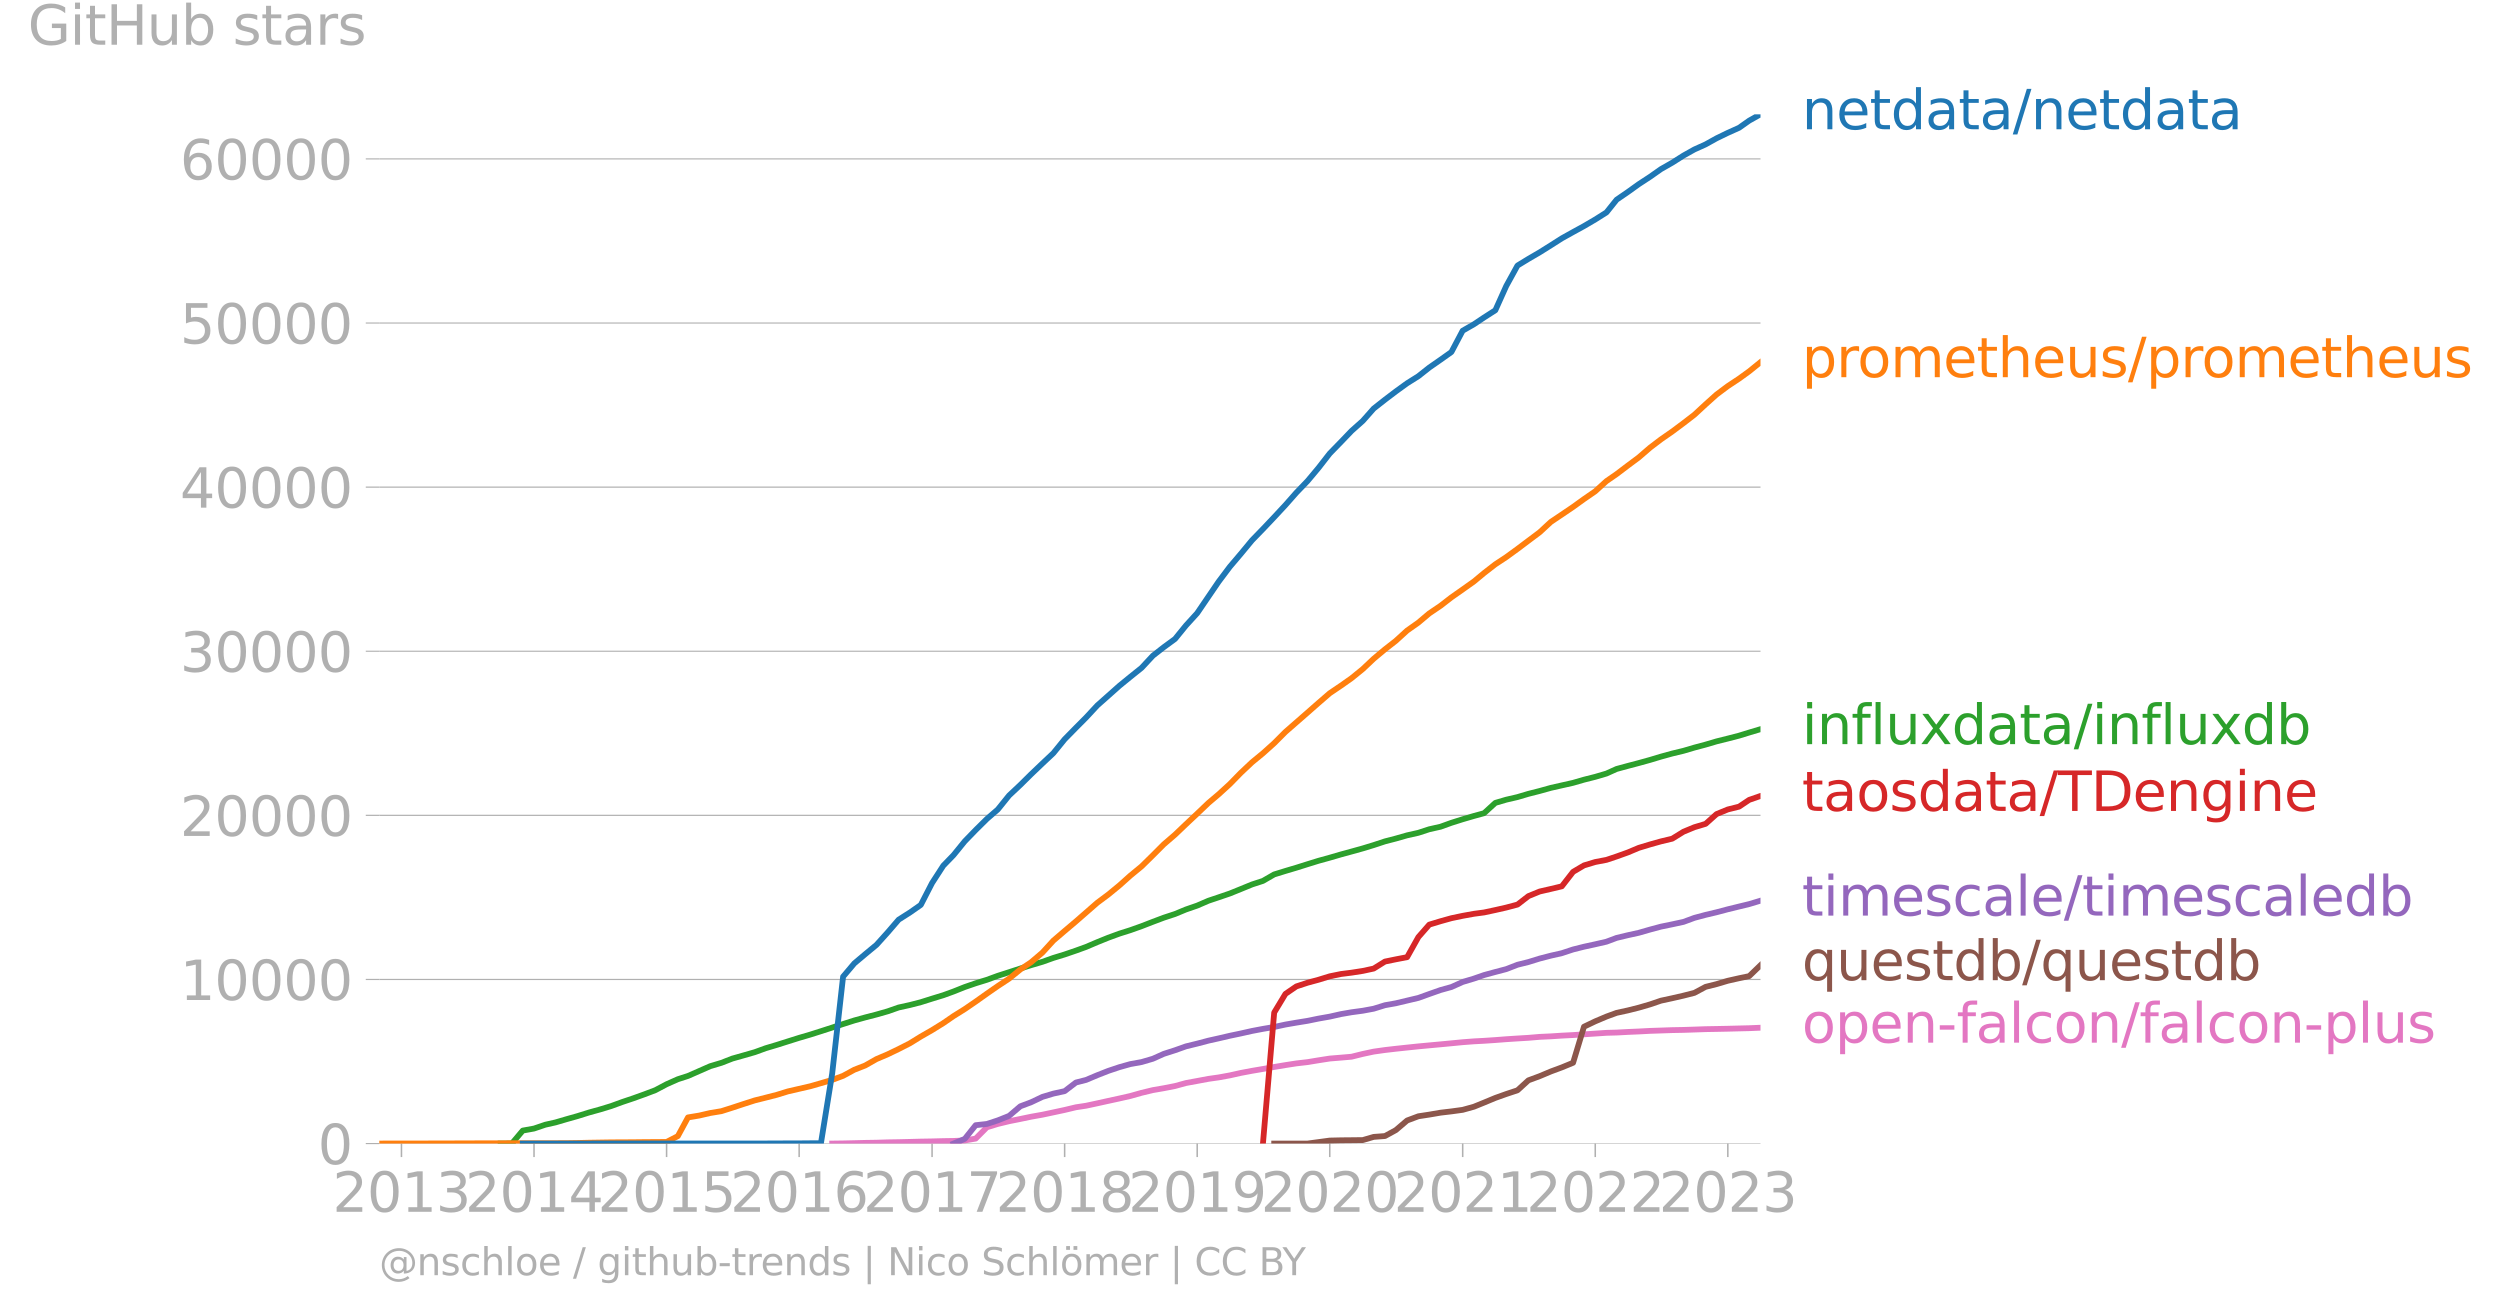 <svg xmlns="http://www.w3.org/2000/svg" xmlns:xlink="http://www.w3.org/1999/xlink" width="861.861" height="452.273" viewBox="0 0 646.396 339.205"><defs><style>*{stroke-linejoin:round;stroke-linecap:butt}</style></defs><g id="figure_1"><path id="patch_1" d="M0 339.205h646.396V0H0v339.205z" style="fill:none"/><g id="axes_1"><path id="patch_2" d="M98.073 295.678h357.12V29.566H98.073v266.112z" style="fill:none"/><g id="matplotlib.axis_1"><g id="xtick_1"><g id="line2d_1"><defs><path id="mb1ffa305dd" d="M0 0v3.5" style="stroke:#b0b0b0;stroke-width:.4"/></defs><use xlink:href="#mb1ffa305dd" x="103.801" y="295.678" style="fill:#b0b0b0;stroke:#b0b0b0;stroke-width:.4"/></g><g id="text_1" style="fill:#b0b0b0" transform="matrix(.14 0 0 -.14 85.986 313.315)"><defs><path id="DejaVuSans-32" d="M1228 531h2203V0H469v531q359 372 979 998 621 627 780 809 303 340 423 576 121 236 121 464 0 372-261 606-261 235-680 235-297 0-627-103-329-103-704-313v638q381 153 712 231 332 78 607 78 725 0 1156-363 431-362 431-968 0-288-108-546-107-257-392-607-78-91-497-524-418-433-1181-1211z" transform="scale(.016)"/><path id="DejaVuSans-30" d="M2034 4250q-487 0-733-480-245-479-245-1442 0-959 245-1439 246-480 733-480 491 0 736 480 246 480 246 1439 0 963-246 1442-245 480-736 480zm0 500q785 0 1199-621 414-620 414-1801 0-1178-414-1799Q2819-91 2034-91q-784 0-1198 620-414 621-414 1799 0 1181 414 1801 414 621 1198 621z" transform="scale(.016)"/><path id="DejaVuSans-31" d="M794 531h1031v3560L703 3866v575l1116 225h631V531h1031V0H794v531z" transform="scale(.016)"/><path id="DejaVuSans-33" d="M2597 2516q453-97 707-404 255-306 255-756 0-690-475-1069Q2609-91 1734-91q-293 0-604 58T488 141v609q262-153 574-231 313-78 654-78 593 0 904 234t311 681q0 413-289 645-289 233-804 233h-544v519h569q465 0 712 186t247 536q0 359-255 551-254 193-729 193-260 0-557-57-297-56-653-174v562q360 100 674 150t592 50q719 0 1137-327 419-326 419-882 0-388-222-655t-631-370z" transform="scale(.016)"/></defs><use xlink:href="#DejaVuSans-32"/><use xlink:href="#DejaVuSans-30" x="63.623"/><use xlink:href="#DejaVuSans-31" x="127.246"/><use xlink:href="#DejaVuSans-33" x="190.869"/></g></g><g id="xtick_2"><use xlink:href="#mb1ffa305dd" id="line2d_2" x="138.077" y="295.678" style="fill:#b0b0b0;stroke:#b0b0b0;stroke-width:.4"/><g id="text_2" style="fill:#b0b0b0" transform="matrix(.14 0 0 -.14 120.262 313.315)"><defs><path id="DejaVuSans-34" d="M2419 4116 825 1625h1594v2491zm-166 550h794V1625h666v-525h-666V0h-628v1100H313v609l1940 2957z" transform="scale(.016)"/></defs><use xlink:href="#DejaVuSans-32"/><use xlink:href="#DejaVuSans-30" x="63.623"/><use xlink:href="#DejaVuSans-31" x="127.246"/><use xlink:href="#DejaVuSans-34" x="190.869"/></g></g><g id="xtick_3"><use xlink:href="#mb1ffa305dd" id="line2d_3" x="172.352" y="295.678" style="fill:#b0b0b0;stroke:#b0b0b0;stroke-width:.4"/><g id="text_3" style="fill:#b0b0b0" transform="matrix(.14 0 0 -.14 154.537 313.315)"><defs><path id="DejaVuSans-35" d="M691 4666h2478v-532H1269V2991q137 47 274 70 138 23 276 23 781 0 1237-428 457-428 457-1159 0-753-469-1171Q2575-91 1722-91q-294 0-599 50Q819 9 494 109v635q281-153 581-228t634-75q541 0 856 284 316 284 316 772 0 487-316 771-315 285-856 285-253 0-505-56-251-56-513-175v2344z" transform="scale(.016)"/></defs><use xlink:href="#DejaVuSans-32"/><use xlink:href="#DejaVuSans-30" x="63.623"/><use xlink:href="#DejaVuSans-31" x="127.246"/><use xlink:href="#DejaVuSans-35" x="190.869"/></g></g><g id="xtick_4"><use xlink:href="#mb1ffa305dd" id="line2d_4" x="206.627" y="295.678" style="fill:#b0b0b0;stroke:#b0b0b0;stroke-width:.4"/><g id="text_4" style="fill:#b0b0b0" transform="matrix(.14 0 0 -.14 188.812 313.315)"><defs><path id="DejaVuSans-36" d="M2113 2584q-425 0-674-291-248-290-248-796 0-503 248-796 249-292 674-292t673 292q248 293 248 796 0 506-248 796-248 291-673 291zm1253 1979v-575q-238 112-480 171-242 60-480 60-625 0-955-422-329-422-376-1275 184 272 462 417 279 145 613 145 703 0 1111-427 408-426 408-1160 0-719-425-1154Q2819-91 2113-91q-810 0-1238 620-428 621-428 1799 0 1106 525 1764t1409 658q238 0 480-47t505-140z" transform="scale(.016)"/></defs><use xlink:href="#DejaVuSans-32"/><use xlink:href="#DejaVuSans-30" x="63.623"/><use xlink:href="#DejaVuSans-31" x="127.246"/><use xlink:href="#DejaVuSans-36" x="190.869"/></g></g><g id="xtick_5"><use xlink:href="#mb1ffa305dd" id="line2d_5" x="240.996" y="295.678" style="fill:#b0b0b0;stroke:#b0b0b0;stroke-width:.4"/><g id="text_5" style="fill:#b0b0b0" transform="matrix(.14 0 0 -.14 223.181 313.315)"><defs><path id="DejaVuSans-37" d="M525 4666h3000v-269L1831 0h-659l1594 4134H525v532z" transform="scale(.016)"/></defs><use xlink:href="#DejaVuSans-32"/><use xlink:href="#DejaVuSans-30" x="63.623"/><use xlink:href="#DejaVuSans-31" x="127.246"/><use xlink:href="#DejaVuSans-37" x="190.869"/></g></g><g id="xtick_6"><use xlink:href="#mb1ffa305dd" id="line2d_6" x="275.272" y="295.678" style="fill:#b0b0b0;stroke:#b0b0b0;stroke-width:.4"/><g id="text_6" style="fill:#b0b0b0" transform="matrix(.14 0 0 -.14 257.457 313.315)"><defs><path id="DejaVuSans-38" d="M2034 2216q-450 0-708-241-257-241-257-662 0-422 257-663 258-241 708-241t709 242q260 243 260 662 0 421-258 662-257 241-711 241zm-631 268q-406 100-633 378-226 279-226 679 0 559 398 884 399 325 1092 325 697 0 1094-325t397-884q0-400-227-679-226-278-629-378 456-106 710-416 255-309 255-755 0-679-414-1042Q2806-91 2034-91q-771 0-1186 362-414 363-414 1042 0 446 256 755 257 310 713 416zm-231 997q0-362 226-565 227-203 636-203 407 0 636 203 230 203 230 565 0 363-230 566-229 203-636 203-409 0-636-203-226-203-226-566z" transform="scale(.016)"/></defs><use xlink:href="#DejaVuSans-32"/><use xlink:href="#DejaVuSans-30" x="63.623"/><use xlink:href="#DejaVuSans-31" x="127.246"/><use xlink:href="#DejaVuSans-38" x="190.869"/></g></g><g id="xtick_7"><use xlink:href="#mb1ffa305dd" id="line2d_7" x="309.547" y="295.678" style="fill:#b0b0b0;stroke:#b0b0b0;stroke-width:.4"/><g id="text_7" style="fill:#b0b0b0" transform="matrix(.14 0 0 -.14 291.732 313.315)"><defs><path id="DejaVuSans-39" d="M703 97v575q238-113 481-172 244-59 479-59 625 0 954 420 330 420 377 1277-181-269-460-413-278-144-615-144-700 0-1108 423-408 424-408 1159 0 718 425 1152 425 435 1131 435 810 0 1236-621 427-620 427-1801 0-1103-524-1761Q2575-91 1691-91q-238 0-482 47Q966 3 703 97zm1256 1978q425 0 673 290 249 291 249 798 0 503-249 795-248 292-673 292t-673-292q-248-292-248-795 0-507 248-798 248-290 673-290z" transform="scale(.016)"/></defs><use xlink:href="#DejaVuSans-32"/><use xlink:href="#DejaVuSans-30" x="63.623"/><use xlink:href="#DejaVuSans-31" x="127.246"/><use xlink:href="#DejaVuSans-39" x="190.869"/></g></g><g id="xtick_8"><use xlink:href="#mb1ffa305dd" id="line2d_8" x="343.822" y="295.678" style="fill:#b0b0b0;stroke:#b0b0b0;stroke-width:.4"/><g id="text_8" style="fill:#b0b0b0" transform="matrix(.14 0 0 -.14 326.007 313.315)"><use xlink:href="#DejaVuSans-32"/><use xlink:href="#DejaVuSans-30" x="63.623"/><use xlink:href="#DejaVuSans-32" x="127.246"/><use xlink:href="#DejaVuSans-30" x="190.869"/></g></g><g id="xtick_9"><use xlink:href="#mb1ffa305dd" id="line2d_9" x="378.191" y="295.678" style="fill:#b0b0b0;stroke:#b0b0b0;stroke-width:.4"/><g id="text_9" style="fill:#b0b0b0" transform="matrix(.14 0 0 -.14 360.376 313.315)"><use xlink:href="#DejaVuSans-32"/><use xlink:href="#DejaVuSans-30" x="63.623"/><use xlink:href="#DejaVuSans-32" x="127.246"/><use xlink:href="#DejaVuSans-31" x="190.869"/></g></g><g id="xtick_10"><use xlink:href="#mb1ffa305dd" id="line2d_10" x="412.466" y="295.678" style="fill:#b0b0b0;stroke:#b0b0b0;stroke-width:.4"/><g id="text_10" style="fill:#b0b0b0" transform="matrix(.14 0 0 -.14 394.651 313.315)"><use xlink:href="#DejaVuSans-32"/><use xlink:href="#DejaVuSans-30" x="63.623"/><use xlink:href="#DejaVuSans-32" x="127.246"/><use xlink:href="#DejaVuSans-32" x="190.869"/></g></g><g id="xtick_11"><use xlink:href="#mb1ffa305dd" id="line2d_11" x="446.742" y="295.678" style="fill:#b0b0b0;stroke:#b0b0b0;stroke-width:.4"/><g id="text_11" style="fill:#b0b0b0" transform="matrix(.14 0 0 -.14 428.927 313.315)"><use xlink:href="#DejaVuSans-32"/><use xlink:href="#DejaVuSans-30" x="63.623"/><use xlink:href="#DejaVuSans-32" x="127.246"/><use xlink:href="#DejaVuSans-33" x="190.869"/></g></g></g><g id="matplotlib.axis_2"><g id="ytick_1"><path id="line2d_12" d="M98.073 295.678h357.12" clip-path="url(#pf1ec65f036)" style="fill:none;stroke:#b0b0b0;stroke-width:.3;stroke-linecap:square"/><g id="line2d_13"><defs><path id="m1908a91168" d="M0 0h-3.5" style="stroke:#b0b0b0;stroke-width:.3"/></defs><use xlink:href="#m1908a91168" x="98.073" y="295.678" style="fill:#b0b0b0;stroke:#b0b0b0;stroke-width:.3"/></g><use xlink:href="#DejaVuSans-30" id="text_12" style="fill:#b0b0b0" transform="matrix(.14 0 0 -.14 82.166 300.997)"/></g><g id="ytick_2"><path id="line2d_14" d="M98.073 253.246h357.12" clip-path="url(#pf1ec65f036)" style="fill:none;stroke:#b0b0b0;stroke-width:.3;stroke-linecap:square"/><use xlink:href="#m1908a91168" id="line2d_15" x="98.073" y="253.246" style="fill:#b0b0b0;stroke:#b0b0b0;stroke-width:.3"/><g id="text_13" style="fill:#b0b0b0" transform="matrix(.14 0 0 -.14 46.536 258.565)"><use xlink:href="#DejaVuSans-31"/><use xlink:href="#DejaVuSans-30" x="63.623"/><use xlink:href="#DejaVuSans-30" x="127.246"/><use xlink:href="#DejaVuSans-30" x="190.869"/><use xlink:href="#DejaVuSans-30" x="254.492"/></g></g><g id="ytick_3"><path id="line2d_16" d="M98.073 210.814h357.12" clip-path="url(#pf1ec65f036)" style="fill:none;stroke:#b0b0b0;stroke-width:.3;stroke-linecap:square"/><use xlink:href="#m1908a91168" id="line2d_17" x="98.073" y="210.814" style="fill:#b0b0b0;stroke:#b0b0b0;stroke-width:.3"/><g id="text_14" style="fill:#b0b0b0" transform="matrix(.14 0 0 -.14 46.536 216.133)"><use xlink:href="#DejaVuSans-32"/><use xlink:href="#DejaVuSans-30" x="63.623"/><use xlink:href="#DejaVuSans-30" x="127.246"/><use xlink:href="#DejaVuSans-30" x="190.869"/><use xlink:href="#DejaVuSans-30" x="254.492"/></g></g><g id="ytick_4"><path id="line2d_18" d="M98.073 168.382h357.12" clip-path="url(#pf1ec65f036)" style="fill:none;stroke:#b0b0b0;stroke-width:.3;stroke-linecap:square"/><use xlink:href="#m1908a91168" id="line2d_19" x="98.073" y="168.382" style="fill:#b0b0b0;stroke:#b0b0b0;stroke-width:.3"/><g id="text_15" style="fill:#b0b0b0" transform="matrix(.14 0 0 -.14 46.536 173.7)"><use xlink:href="#DejaVuSans-33"/><use xlink:href="#DejaVuSans-30" x="63.623"/><use xlink:href="#DejaVuSans-30" x="127.246"/><use xlink:href="#DejaVuSans-30" x="190.869"/><use xlink:href="#DejaVuSans-30" x="254.492"/></g></g><g id="ytick_5"><path id="line2d_20" d="M98.073 125.95h357.12" clip-path="url(#pf1ec65f036)" style="fill:none;stroke:#b0b0b0;stroke-width:.3;stroke-linecap:square"/><use xlink:href="#m1908a91168" id="line2d_21" x="98.073" y="125.95" style="fill:#b0b0b0;stroke:#b0b0b0;stroke-width:.3"/><g id="text_16" style="fill:#b0b0b0" transform="matrix(.14 0 0 -.14 46.536 131.269)"><use xlink:href="#DejaVuSans-34"/><use xlink:href="#DejaVuSans-30" x="63.623"/><use xlink:href="#DejaVuSans-30" x="127.246"/><use xlink:href="#DejaVuSans-30" x="190.869"/><use xlink:href="#DejaVuSans-30" x="254.492"/></g></g><g id="ytick_6"><path id="line2d_22" d="M98.073 83.518h357.12" clip-path="url(#pf1ec65f036)" style="fill:none;stroke:#b0b0b0;stroke-width:.3;stroke-linecap:square"/><use xlink:href="#m1908a91168" id="line2d_23" x="98.073" y="83.518" style="fill:#b0b0b0;stroke:#b0b0b0;stroke-width:.3"/><g id="text_17" style="fill:#b0b0b0" transform="matrix(.14 0 0 -.14 46.536 88.837)"><use xlink:href="#DejaVuSans-35"/><use xlink:href="#DejaVuSans-30" x="63.623"/><use xlink:href="#DejaVuSans-30" x="127.246"/><use xlink:href="#DejaVuSans-30" x="190.869"/><use xlink:href="#DejaVuSans-30" x="254.492"/></g></g><g id="ytick_7"><path id="line2d_24" d="M98.073 41.086h357.12" clip-path="url(#pf1ec65f036)" style="fill:none;stroke:#b0b0b0;stroke-width:.3;stroke-linecap:square"/><use xlink:href="#m1908a91168" id="line2d_25" x="98.073" y="41.086" style="fill:#b0b0b0;stroke:#b0b0b0;stroke-width:.3"/><g id="text_18" style="fill:#b0b0b0" transform="matrix(.14 0 0 -.14 46.536 46.405)"><use xlink:href="#DejaVuSans-36"/><use xlink:href="#DejaVuSans-30" x="63.623"/><use xlink:href="#DejaVuSans-30" x="127.246"/><use xlink:href="#DejaVuSans-30" x="190.869"/><use xlink:href="#DejaVuSans-30" x="254.492"/></g></g><g id="text_19" style="fill:#b0b0b0" transform="matrix(.14 0 0 -.14 7.2 11.563)"><defs><path id="DejaVuSans-47" d="M3809 666v1253H2778v519h1656V434q-365-259-806-392-440-133-940-133-1094 0-1712 639-617 640-617 1780 0 1144 617 1783 618 639 1712 639 456 0 867-113 411-112 758-331v-672q-350 297-744 447t-828 150q-857 0-1287-478-429-478-429-1425 0-944 429-1422 430-478 1287-478 334 0 596 58 263 58 472 180z" transform="scale(.016)"/><path id="DejaVuSans-69" d="M603 3500h575V0H603v3500zm0 1363h575v-729H603v729z" transform="scale(.016)"/><path id="DejaVuSans-74" d="M1172 4494v-994h1184v-447H1172V1153q0-428 117-550t477-122h590V0h-590q-666 0-919 248-253 249-253 905v1900H172v447h422v994h578z" transform="scale(.016)"/><path id="DejaVuSans-48" d="M628 4666h631V2753h2294v1913h631V0h-631v2222H1259V0H628v4666z" transform="scale(.016)"/><path id="DejaVuSans-75" d="M544 1381v2119h575V1403q0-497 193-746 194-248 582-248 465 0 735 297 271 297 271 810v1984h575V0h-575v538q-209-319-486-474-276-155-642-155-603 0-916 375-312 375-312 1097zm1447 2203z" transform="scale(.016)"/><path id="DejaVuSans-62" d="M3116 1747q0 634-261 995t-717 361q-457 0-718-361t-261-995q0-634 261-995t718-361q456 0 717 361t261 995zM1159 2969q182 312 458 463 277 152 661 152 638 0 1036-506 399-506 399-1331T3314 415Q2916-91 2278-91q-384 0-661 152-276 152-458 464V0H581v4863h578V2969z" transform="scale(.016)"/><path id="DejaVuSans-73" d="M2834 3397v-544q-243 125-506 187-262 63-544 63-428 0-642-131t-214-394q0-200 153-314t616-217l197-44q612-131 870-370t258-667q0-488-386-773Q2250-91 1575-91q-281 0-586 55T347 128v594q319-166 628-249 309-82 613-82 406 0 624 139 219 139 219 392 0 234-158 359-157 125-692 241l-200 47q-534 112-772 345-237 233-237 639 0 494 350 762 350 269 994 269 318 0 599-47 282-46 519-140z" transform="scale(.016)"/><path id="DejaVuSans-61" d="M2194 1759q-697 0-966-159t-269-544q0-306 202-486 202-179 548-179 479 0 768 339t289 901v128h-572zm1147 238V0h-575v531q-197-318-491-470T1556-91q-537 0-855 302-317 302-317 808 0 590 395 890 396 300 1180 300h807v57q0 397-261 614t-733 217q-300 0-585-72-284-72-546-216v532q315 122 612 182 297 61 578 61 760 0 1135-394 375-393 375-1193z" transform="scale(.016)"/><path id="DejaVuSans-72" d="M2631 2963q-97 56-211 82-114 27-251 27-488 0-749-317t-261-911V0H581v3500h578v-544q182 319 472 473 291 155 707 155 59 0 131-8 72-7 159-23l3-590z" transform="scale(.016)"/></defs><use xlink:href="#DejaVuSans-47"/><use xlink:href="#DejaVuSans-69" x="77.49"/><use xlink:href="#DejaVuSans-74" x="105.273"/><use xlink:href="#DejaVuSans-48" x="144.482"/><use xlink:href="#DejaVuSans-75" x="219.678"/><use xlink:href="#DejaVuSans-62" x="283.057"/><use xlink:href="#DejaVuSans-20" x="346.533"/><use xlink:href="#DejaVuSans-73" x="378.32"/><use xlink:href="#DejaVuSans-74" x="430.42"/><use xlink:href="#DejaVuSans-61" x="469.629"/><use xlink:href="#DejaVuSans-72" x="530.908"/><use xlink:href="#DejaVuSans-73" x="572.021"/></g></g><path id="line2d_26" d="m215.172 295.678 2.818-.039 2.91-.067 2.818-.073 2.91-.046 2.912-.09 2.817-.046 2.911-.072 2.817-.077 2.911-.05 2.911-.077 2.63-.042 2.91-.123 2.818-.48 2.91-2.928 2.818-.861 2.911-.704 2.911-.586 2.817-.585 2.911-.518 2.817-.598 2.912-.624 2.91-.696 2.63-.399 2.91-.624 2.818-.623 2.911-.633 2.817-.64 2.911-.82 2.911-.7 2.818-.487 2.91-.569 2.818-.772 2.91-.535 2.912-.543 2.63-.373 2.91-.53 2.817-.629 2.911-.547 2.818-.48 2.91-.517 2.912-.484 2.817-.437 2.91-.335 2.818-.467 2.911-.454 2.911-.238 2.723-.233 2.911-.721 2.817-.599 2.912-.411 2.817-.327 2.91-.31 2.912-.305 2.817-.263 2.911-.268 2.817-.267 2.911-.284 2.911-.221 2.63-.14 2.91-.195 2.818-.217 2.91-.19 2.818-.17 2.911-.246 2.911-.136 2.817-.183 2.911-.148 2.817-.187 2.911-.195 2.911-.195 2.63-.072 2.91-.157 2.818-.12 2.911-.156 2.817-.094 2.911-.101 2.911-.056 2.817-.093 2.911-.102 2.818-.05 2.91-.06 2.912-.076 2.63-.064 2.91-.123" clip-path="url(#pf1ec65f036)" style="fill:none;stroke:#e377c2;stroke-width:1.5;stroke-linecap:square"/><path id="line2d_27" d="m329.455 295.678 2.91-.005h5.728l2.818-.377 2.911-.395 2.911-.068 2.723-.025 2.911-.034 2.817-.82 2.912-.22 2.817-1.54 2.91-2.482 2.912-1.09 2.817-.43 2.911-.5 2.817-.331 2.911-.399 2.911-.81 2.63-1.07 2.91-1.209 2.818-1.006 2.91-.967 2.818-2.571 2.911-1.078 2.911-1.222 2.817-1.044 2.911-1.197 2.817-9.322 2.911-1.392 2.911-1.234 2.63-.96 2.91-.632 2.818-.708 2.911-.849 2.817-.959 2.911-.628 2.911-.67 2.817-.717 2.911-1.558 2.818-.704 2.91-.866 2.912-.657 2.63-.548 2.91-2.813" clip-path="url(#pf1ec65f036)" style="fill:none;stroke:#8c564b;stroke-width:1.5;stroke-linecap:square"/><path id="line2d_28" d="m246.537 295.678 2.91-1.21 2.818-3.539 2.91-.322 2.818-.925 2.911-1.158 2.911-2.478 2.817-1.061 2.911-1.38 2.817-.844 2.912-.632 2.91-2.228 2.63-.674 2.91-1.227 2.818-1.107 2.911-.976 2.817-.79 2.911-.525 2.911-.853 2.818-1.265 2.91-.933 2.818-1.002 2.91-.712 2.912-.768 2.63-.586 2.91-.679 2.817-.59 2.911-.653 2.818-.535 2.91-.492 2.912-.628 2.817-.488 2.91-.471 2.818-.577 2.911-.514 2.911-.657 2.723-.471 2.911-.395 2.817-.522 2.912-.904 2.817-.504 2.91-.692 2.912-.688 2.817-1.014 2.911-1.026 2.817-.781 2.911-1.307 2.911-.874 2.63-.917 2.91-.793 2.818-.739 2.91-1.128 2.818-.7 2.911-.9 2.911-.755 2.817-.637 2.911-.959 2.817-.708 2.911-.633 2.911-.67 2.63-.984 2.91-.696 2.818-.62 2.911-.836 2.817-.755 2.911-.598 2.911-.628 2.817-1.04 2.911-.78 2.818-.667 2.91-.772 2.912-.713 2.63-.636 2.91-.879" clip-path="url(#pf1ec65f036)" style="fill:none;stroke:#9467bd;stroke-width:1.5;stroke-linecap:square"/><g id="text_20" style="fill:#1f77b4" transform="matrix(.14 0 0 -.14 465.907 33.429)"><defs><path id="DejaVuSans-6e" d="M3513 2113V0h-575v2094q0 497-194 743-194 247-581 247-466 0-735-297-269-296-269-809V0H581v3500h578v-544q207 316 486 472 280 156 646 156 603 0 912-373 310-373 310-1098z" transform="scale(.016)"/><path id="DejaVuSans-65" d="M3597 1894v-281H953q38-594 358-905t892-311q331 0 642 81t618 244V178Q3153 47 2828-22t-659-69q-838 0-1327 487-489 488-489 1320 0 859 464 1363 464 505 1252 505 706 0 1117-455 411-454 411-1235zm-575 169q-6 471-264 752-258 282-683 282-481 0-770-272t-333-766l2050 4z" transform="scale(.016)"/><path id="DejaVuSans-64" d="M2906 2969v1894h575V0h-575v525q-181-312-458-464-276-152-664-152-634 0-1033 506-398 507-398 1332t398 1331q399 506 1033 506 388 0 664-152 277-151 458-463zM947 1747q0-634 261-995t717-361q456 0 718 361 263 361 263 995t-263 995q-262 361-718 361t-717-361q-261-361-261-995z" transform="scale(.016)"/><path id="DejaVuSans-2f" d="M1625 4666h531L531-594H0l1625 5260z" transform="scale(.016)"/></defs><use xlink:href="#DejaVuSans-6e"/><use xlink:href="#DejaVuSans-65" x="63.379"/><use xlink:href="#DejaVuSans-74" x="124.902"/><use xlink:href="#DejaVuSans-64" x="164.111"/><use xlink:href="#DejaVuSans-61" x="227.588"/><use xlink:href="#DejaVuSans-74" x="288.867"/><use xlink:href="#DejaVuSans-61" x="328.076"/><use xlink:href="#DejaVuSans-2f" x="389.355"/><use xlink:href="#DejaVuSans-6e" x="423.047"/><use xlink:href="#DejaVuSans-65" x="486.426"/><use xlink:href="#DejaVuSans-74" x="547.949"/><use xlink:href="#DejaVuSans-64" x="587.158"/><use xlink:href="#DejaVuSans-61" x="650.635"/><use xlink:href="#DejaVuSans-74" x="711.914"/><use xlink:href="#DejaVuSans-61" x="751.123"/></g><g id="text_21" style="fill:#ff7f0e" transform="matrix(.14 0 0 -.14 465.907 97.522)"><defs><path id="DejaVuSans-70" d="M1159 525v-1856H581v4831h578v-531q182 312 458 463 277 152 661 152 638 0 1036-506 399-506 399-1331T3314 415Q2916-91 2278-91q-384 0-661 152-276 152-458 464zm1957 1222q0 634-261 995t-717 361q-457 0-718-361t-261-995q0-634 261-995t718-361q456 0 717 361t261 995z" transform="scale(.016)"/><path id="DejaVuSans-6f" d="M1959 3097q-462 0-731-361t-269-989q0-628 267-989 268-361 733-361 460 0 728 362 269 363 269 988 0 622-269 986-268 364-728 364zm0 487q750 0 1178-488 429-487 429-1349 0-859-429-1349Q2709-91 1959-91q-753 0-1180 489-426 490-426 1349 0 862 426 1349 427 488 1180 488z" transform="scale(.016)"/><path id="DejaVuSans-6d" d="M3328 2828q216 388 516 572t706 184q547 0 844-383 297-382 297-1088V0h-578v2094q0 503-179 746-178 244-543 244-447 0-707-297-259-296-259-809V0h-578v2094q0 506-178 748t-550 242q-441 0-701-298-259-298-259-808V0H581v3500h578v-544q197 322 472 475t653 153q382 0 649-194 267-193 395-562z" transform="scale(.016)"/><path id="DejaVuSans-68" d="M3513 2113V0h-575v2094q0 497-194 743-194 247-581 247-466 0-735-297-269-296-269-809V0H581v4863h578V2956q207 316 486 472 280 156 646 156 603 0 912-373 310-373 310-1098z" transform="scale(.016)"/></defs><use xlink:href="#DejaVuSans-70"/><use xlink:href="#DejaVuSans-72" x="63.477"/><use xlink:href="#DejaVuSans-6f" x="102.34"/><use xlink:href="#DejaVuSans-6d" x="163.521"/><use xlink:href="#DejaVuSans-65" x="260.934"/><use xlink:href="#DejaVuSans-74" x="322.457"/><use xlink:href="#DejaVuSans-68" x="361.666"/><use xlink:href="#DejaVuSans-65" x="425.045"/><use xlink:href="#DejaVuSans-75" x="486.568"/><use xlink:href="#DejaVuSans-73" x="549.947"/><use xlink:href="#DejaVuSans-2f" x="602.047"/><use xlink:href="#DejaVuSans-70" x="635.738"/><use xlink:href="#DejaVuSans-72" x="699.215"/><use xlink:href="#DejaVuSans-6f" x="738.078"/><use xlink:href="#DejaVuSans-6d" x="799.26"/><use xlink:href="#DejaVuSans-65" x="896.672"/><use xlink:href="#DejaVuSans-74" x="958.195"/><use xlink:href="#DejaVuSans-68" x="997.404"/><use xlink:href="#DejaVuSans-65" x="1060.783"/><use xlink:href="#DejaVuSans-75" x="1122.307"/><use xlink:href="#DejaVuSans-73" x="1185.686"/></g><g id="text_22" style="fill:#2ca02c" transform="matrix(.14 0 0 -.14 465.907 192.409)"><defs><path id="DejaVuSans-66" d="M2375 4863v-479h-550q-309 0-430-125-120-125-120-450v-309h947v-447h-947V0H697v3053H147v447h550v244q0 584 272 851 272 268 862 268h544z" transform="scale(.016)"/><path id="DejaVuSans-6c" d="M603 4863h575V0H603v4863z" transform="scale(.016)"/><path id="DejaVuSans-78" d="M3513 3500 2247 1797 3578 0h-678L1881 1375 863 0H184l1360 1831L300 3500h678l928-1247 928 1247h679z" transform="scale(.016)"/></defs><use xlink:href="#DejaVuSans-69"/><use xlink:href="#DejaVuSans-6e" x="27.783"/><use xlink:href="#DejaVuSans-66" x="91.162"/><use xlink:href="#DejaVuSans-6c" x="126.367"/><use xlink:href="#DejaVuSans-75" x="154.15"/><use xlink:href="#DejaVuSans-78" x="217.529"/><use xlink:href="#DejaVuSans-64" x="276.709"/><use xlink:href="#DejaVuSans-61" x="340.186"/><use xlink:href="#DejaVuSans-74" x="401.465"/><use xlink:href="#DejaVuSans-61" x="440.674"/><use xlink:href="#DejaVuSans-2f" x="501.953"/><use xlink:href="#DejaVuSans-69" x="535.645"/><use xlink:href="#DejaVuSans-6e" x="563.428"/><use xlink:href="#DejaVuSans-66" x="626.807"/><use xlink:href="#DejaVuSans-6c" x="662.012"/><use xlink:href="#DejaVuSans-75" x="689.795"/><use xlink:href="#DejaVuSans-78" x="753.174"/><use xlink:href="#DejaVuSans-64" x="812.354"/><use xlink:href="#DejaVuSans-62" x="875.83"/></g><g id="text_23" style="fill:#d62728" transform="matrix(.14 0 0 -.14 465.907 209.666)"><defs><path id="DejaVuSans-54" d="M-19 4666h3947v-532H2272V0h-634v4134H-19v532z" transform="scale(.016)"/><path id="DejaVuSans-44" d="M1259 4147V519h763q966 0 1414 437 448 438 448 1382 0 937-448 1373t-1414 436h-763zm-631 519h1297q1356 0 1990-564 635-564 635-1764 0-1207-638-1773Q3275 0 1925 0H628v4666z" transform="scale(.016)"/><path id="DejaVuSans-67" d="M2906 1791q0 625-258 968-257 344-723 344-462 0-720-344-258-343-258-968 0-622 258-966t720-344q466 0 723 344 258 344 258 966zm575-1357q0-893-397-1329-396-436-1215-436-303 0-572 45t-522 139v559q253-137 500-202 247-66 503-66 566 0 847 295t281 892v285q-178-310-456-463T1784 0Q1141 0 747 490 353 981 353 1791q0 812 394 1302 394 491 1037 491 388 0 666-153t456-462v531h575V434z" transform="scale(.016)"/></defs><use xlink:href="#DejaVuSans-74"/><use xlink:href="#DejaVuSans-61" x="39.209"/><use xlink:href="#DejaVuSans-6f" x="100.488"/><use xlink:href="#DejaVuSans-73" x="161.67"/><use xlink:href="#DejaVuSans-64" x="213.77"/><use xlink:href="#DejaVuSans-61" x="277.246"/><use xlink:href="#DejaVuSans-74" x="338.525"/><use xlink:href="#DejaVuSans-61" x="377.734"/><use xlink:href="#DejaVuSans-2f" x="439.014"/><use xlink:href="#DejaVuSans-54" x="472.705"/><use xlink:href="#DejaVuSans-44" x="533.789"/><use xlink:href="#DejaVuSans-65" x="610.791"/><use xlink:href="#DejaVuSans-6e" x="672.314"/><use xlink:href="#DejaVuSans-67" x="735.693"/><use xlink:href="#DejaVuSans-69" x="799.17"/><use xlink:href="#DejaVuSans-6e" x="826.953"/><use xlink:href="#DejaVuSans-65" x="890.332"/></g><g id="text_24" style="fill:#9467bd" transform="matrix(.14 0 0 -.14 465.907 236.741)"><defs><path id="DejaVuSans-63" d="M3122 3366v-538q-244 135-489 202t-495 67q-560 0-870-355-309-354-309-995t309-996q310-354 870-354 250 0 495 67t489 202V134Q2881 22 2623-34q-257-57-548-57-791 0-1257 497-465 497-465 1341 0 856 470 1346 471 491 1290 491 265 0 518-55 253-54 491-163z" transform="scale(.016)"/></defs><use xlink:href="#DejaVuSans-74"/><use xlink:href="#DejaVuSans-69" x="39.209"/><use xlink:href="#DejaVuSans-6d" x="66.992"/><use xlink:href="#DejaVuSans-65" x="164.404"/><use xlink:href="#DejaVuSans-73" x="225.928"/><use xlink:href="#DejaVuSans-63" x="278.027"/><use xlink:href="#DejaVuSans-61" x="333.008"/><use xlink:href="#DejaVuSans-6c" x="394.287"/><use xlink:href="#DejaVuSans-65" x="422.07"/><use xlink:href="#DejaVuSans-2f" x="483.594"/><use xlink:href="#DejaVuSans-74" x="517.285"/><use xlink:href="#DejaVuSans-69" x="556.494"/><use xlink:href="#DejaVuSans-6d" x="584.277"/><use xlink:href="#DejaVuSans-65" x="681.689"/><use xlink:href="#DejaVuSans-73" x="743.213"/><use xlink:href="#DejaVuSans-63" x="795.313"/><use xlink:href="#DejaVuSans-61" x="850.293"/><use xlink:href="#DejaVuSans-6c" x="911.572"/><use xlink:href="#DejaVuSans-65" x="939.355"/><use xlink:href="#DejaVuSans-64" x="1000.879"/><use xlink:href="#DejaVuSans-62" x="1064.355"/></g><g id="text_25" style="fill:#8c564b" transform="matrix(.14 0 0 -.14 465.907 253.434)"><defs><path id="DejaVuSans-71" d="M947 1747q0-634 261-995t717-361q456 0 718 361 263 361 263 995t-263 995q-262 361-718 361t-717-361q-261-361-261-995zM2906 525q-181-312-458-464-276-152-664-152-634 0-1033 506-398 507-398 1332t398 1331q399 506 1033 506 388 0 664-152 277-151 458-463v531h575v-4831h-575V525z" transform="scale(.016)"/></defs><use xlink:href="#DejaVuSans-71"/><use xlink:href="#DejaVuSans-75" x="63.477"/><use xlink:href="#DejaVuSans-65" x="126.855"/><use xlink:href="#DejaVuSans-73" x="188.379"/><use xlink:href="#DejaVuSans-74" x="240.479"/><use xlink:href="#DejaVuSans-64" x="279.688"/><use xlink:href="#DejaVuSans-62" x="343.164"/><use xlink:href="#DejaVuSans-2f" x="406.641"/><use xlink:href="#DejaVuSans-71" x="440.332"/><use xlink:href="#DejaVuSans-75" x="503.809"/><use xlink:href="#DejaVuSans-65" x="567.188"/><use xlink:href="#DejaVuSans-73" x="628.711"/><use xlink:href="#DejaVuSans-74" x="680.811"/><use xlink:href="#DejaVuSans-64" x="720.02"/><use xlink:href="#DejaVuSans-62" x="783.496"/></g><g id="text_26" style="fill:#e377c2" transform="matrix(.14 0 0 -.14 465.907 269.588)"><defs><path id="DejaVuSans-2d" d="M313 2009h1684v-512H313v512z" transform="scale(.016)"/></defs><use xlink:href="#DejaVuSans-6f"/><use xlink:href="#DejaVuSans-70" x="61.182"/><use xlink:href="#DejaVuSans-65" x="124.658"/><use xlink:href="#DejaVuSans-6e" x="186.182"/><use xlink:href="#DejaVuSans-2d" x="249.561"/><use xlink:href="#DejaVuSans-66" x="285.645"/><use xlink:href="#DejaVuSans-61" x="320.85"/><use xlink:href="#DejaVuSans-6c" x="382.129"/><use xlink:href="#DejaVuSans-63" x="409.912"/><use xlink:href="#DejaVuSans-6f" x="464.893"/><use xlink:href="#DejaVuSans-6e" x="526.074"/><use xlink:href="#DejaVuSans-2f" x="589.453"/><use xlink:href="#DejaVuSans-66" x="623.145"/><use xlink:href="#DejaVuSans-61" x="658.35"/><use xlink:href="#DejaVuSans-6c" x="719.629"/><use xlink:href="#DejaVuSans-63" x="747.412"/><use xlink:href="#DejaVuSans-6f" x="802.393"/><use xlink:href="#DejaVuSans-6e" x="863.574"/><use xlink:href="#DejaVuSans-2d" x="926.953"/><use xlink:href="#DejaVuSans-70" x="963.037"/><use xlink:href="#DejaVuSans-6c" x="1026.514"/><use xlink:href="#DejaVuSans-75" x="1054.297"/><use xlink:href="#DejaVuSans-73" x="1117.676"/></g><g id="text_27" style="fill:#b0b0b0" transform="matrix(.097 0 0 -.097 98.073 329.714)"><defs><path id="DejaVuSans-40" d="M2381 1678q0-447 222-702 222-254 610-254 384 0 604 256 221 256 221 700 0 438-225 695-225 258-607 258-378 0-602-256-223-256-223-697zm1703-934q-187-241-429-355t-564-114q-538 0-874 389t-336 1014q0 625 337 1015 338 391 873 391 322 0 565-117 244-117 428-354v409h447V722q457 69 714 417 258 349 258 902 0 334-99 628-98 294-298 544-325 409-792 626t-1017 217q-384 0-738-102-353-101-653-301-490-319-767-836-276-517-276-1120 0-497 179-932 180-434 521-765 328-325 759-495 431-171 922-171 403 0 792 136t714 389l281-347q-390-303-851-464t-936-161q-578 0-1091 205-512 205-912 595Q841 78 631 592q-209 514-209 1105 0 569 212 1084 213 516 607 907 403 396 931 607t1119 211q662 0 1229-272 568-271 952-771 234-307 357-666 124-359 124-744 0-822-497-1297T4084 263v481z" transform="scale(.016)"/><path id="DejaVuSans-7c" d="M1344 4891v-6400H813v6400h531z" transform="scale(.016)"/><path id="DejaVuSans-4e" d="M628 4666h850L3547 763v3903h612V0h-850L1241 3903V0H628v4666z" transform="scale(.016)"/><path id="DejaVuSans-53" d="M3425 4513v-616q-359 172-678 256-319 85-616 85-515 0-795-200t-280-569q0-310 186-468 186-157 705-254l381-78q706-135 1042-474t336-907q0-679-455-1029Q2797-91 1919-91q-331 0-705 75-373 75-773 222v650q384-215 753-325 369-109 725-109 540 0 834 212 294 213 294 607 0 343-211 537t-692 291l-385 75q-706 140-1022 440-315 300-315 835 0 619 436 975t1201 356q329 0 669-60 341-59 697-177z" transform="scale(.016)"/><path id="DejaVuSans-f6" d="M1959 3097q-462 0-731-361t-269-989q0-628 267-989 268-361 733-361 460 0 728 362 269 363 269 988 0 622-269 986-268 364-728 364zm0 487q750 0 1178-488 429-487 429-1349 0-859-429-1349Q2709-91 1959-91q-753 0-1180 489-426 490-426 1349 0 862 426 1349 427 488 1180 488zm295 1266h634v-631h-634v631zm-1222 0h634v-631h-634v631z" transform="scale(.016)"/><path id="DejaVuSans-43" d="M4122 4306v-665q-319 297-680 443-361 147-767 147-800 0-1225-489t-425-1414q0-922 425-1411t1225-489q406 0 767 147t680 444V359q-331-225-702-338-370-112-782-112-1060 0-1670 648-609 649-609 1771 0 1125 609 1773 610 649 1670 649 418 0 788-111 371-111 696-333z" transform="scale(.016)"/><path id="DejaVuSans-42" d="M1259 2228V519h1013q509 0 754 211 246 211 246 645 0 438-246 645-245 208-754 208H1259zm0 1919V2741h935q462 0 688 173 227 174 227 530 0 353-227 528-226 175-688 175h-935zm-631 519h1613q722 0 1112-300 391-300 391-853 0-429-200-682t-588-315q466-100 724-418 258-317 258-792 0-625-425-966Q3088 0 2303 0H628v4666z" transform="scale(.016)"/><path id="DejaVuSans-59" d="M-13 4666h679l1293-1919 1285 1919h678L2272 2222V0h-634v2222L-13 4666z" transform="scale(.016)"/></defs><use xlink:href="#DejaVuSans-40"/><use xlink:href="#DejaVuSans-6e" x="100"/><use xlink:href="#DejaVuSans-73" x="163.379"/><use xlink:href="#DejaVuSans-63" x="215.479"/><use xlink:href="#DejaVuSans-68" x="270.459"/><use xlink:href="#DejaVuSans-6c" x="333.838"/><use xlink:href="#DejaVuSans-6f" x="361.621"/><use xlink:href="#DejaVuSans-65" x="422.803"/><use xlink:href="#DejaVuSans-20" x="484.326"/><use xlink:href="#DejaVuSans-2f" x="516.113"/><use xlink:href="#DejaVuSans-20" x="549.805"/><use xlink:href="#DejaVuSans-67" x="581.592"/><use xlink:href="#DejaVuSans-69" x="645.068"/><use xlink:href="#DejaVuSans-74" x="672.852"/><use xlink:href="#DejaVuSans-68" x="712.061"/><use xlink:href="#DejaVuSans-75" x="775.439"/><use xlink:href="#DejaVuSans-62" x="838.818"/><use xlink:href="#DejaVuSans-2d" x="902.295"/><use xlink:href="#DejaVuSans-74" x="938.379"/><use xlink:href="#DejaVuSans-72" x="977.588"/><use xlink:href="#DejaVuSans-65" x="1016.451"/><use xlink:href="#DejaVuSans-6e" x="1077.975"/><use xlink:href="#DejaVuSans-64" x="1141.354"/><use xlink:href="#DejaVuSans-73" x="1204.83"/><use xlink:href="#DejaVuSans-20" x="1256.93"/><use xlink:href="#DejaVuSans-7c" x="1288.717"/><use xlink:href="#DejaVuSans-20" x="1322.408"/><use xlink:href="#DejaVuSans-4e" x="1354.195"/><use xlink:href="#DejaVuSans-69" x="1429"/><use xlink:href="#DejaVuSans-63" x="1456.783"/><use xlink:href="#DejaVuSans-6f" x="1511.764"/><use xlink:href="#DejaVuSans-20" x="1572.945"/><use xlink:href="#DejaVuSans-53" x="1604.732"/><use xlink:href="#DejaVuSans-63" x="1668.209"/><use xlink:href="#DejaVuSans-68" x="1723.189"/><use xlink:href="#DejaVuSans-6c" x="1786.568"/><use xlink:href="#DejaVuSans-f6" x="1814.352"/><use xlink:href="#DejaVuSans-6d" x="1875.533"/><use xlink:href="#DejaVuSans-65" x="1972.945"/><use xlink:href="#DejaVuSans-72" x="2034.469"/><use xlink:href="#DejaVuSans-20" x="2075.582"/><use xlink:href="#DejaVuSans-7c" x="2107.369"/><use xlink:href="#DejaVuSans-20" x="2141.061"/><use xlink:href="#DejaVuSans-43" x="2172.848"/><use xlink:href="#DejaVuSans-43" x="2242.672"/><use xlink:href="#DejaVuSans-20" x="2312.496"/><use xlink:href="#DejaVuSans-42" x="2344.283"/><use xlink:href="#DejaVuSans-59" x="2407.387"/></g><path id="line2d_29" d="m326.544 295.678 2.91-33.878 2.912-4.825 2.817-1.93 2.91-.955 2.818-.764 2.911-.895 2.911-.594 2.723-.344 2.911-.454 2.817-.607 2.912-1.811 2.817-.578 2.91-.56 2.912-5.193 2.817-3.217 2.911-.882 2.817-.785 2.911-.611 2.911-.526 2.63-.348 2.91-.624 2.818-.64 2.91-.773 2.818-2.185 2.911-1.193 2.911-.67 2.817-.67 2.911-3.743 2.817-1.663 2.911-.879 2.911-.556 2.63-.882 2.91-1.044 2.818-1.184 2.911-.882 2.817-.79 2.911-.695 2.911-1.8 2.817-1.166 2.911-.875 2.818-2.52 2.91-1.197 2.912-.725 2.63-1.757 2.91-1.006" clip-path="url(#pf1ec65f036)" style="fill:none;stroke:#d62728;stroke-width:1.5;stroke-linecap:square"/><path id="line2d_30" d="m129.437 295.678 2.911-.013 2.818-3.344 2.91-.526 2.912-.989 2.629-.59 2.911-.852 2.817-.794 2.911-.912 2.817-.78 2.911-.883 2.911-1.061 2.818-.946 2.91-1.044 2.818-1.065 2.91-1.54 2.912-1.295 2.63-.848 2.91-1.278 2.817-1.239 2.911-.874 2.818-1.099 2.91-.823 2.912-.836 2.817-1.022 2.91-.87 2.818-.891 2.911-.917 2.911-.853 2.723-.865 2.911-.942 2.818-.913 2.91-.929 2.818-.78 2.91-.752 2.912-.831 2.817-.985 2.911-.64 2.817-.726 2.911-.917 2.911-.89 2.63-.955 2.91-1.159 2.818-.971 2.91-.9 2.818-1.031 2.911-.934 2.911-.95 2.817-.878 2.911-.858 2.817-1.005 2.912-.891 2.91-.997 2.63-.95 2.91-1.24 2.818-1.141 2.911-1.065 2.817-.891 2.911-1.036 2.911-1.128 2.818-1.061 2.91-.955 2.818-1.167 2.91-1.005 2.912-1.256 2.63-.883 2.91-.993 2.817-1.141 2.911-1.193 2.818-.916 2.91-1.676 2.912-.9 2.817-.836 2.91-.916 2.818-.874 2.911-.802 2.911-.849 2.723-.743 2.911-.81 2.817-.857 2.912-.96 2.817-.729 2.91-.832 2.912-.653 2.817-.917 2.911-.653 2.817-1.014 2.911-.92 2.911-.85 2.63-.717 2.91-2.664 2.818-.828 2.91-.674 2.818-.836 2.911-.739 2.911-.81 2.817-.637 2.911-.657 2.817-.815 2.911-.734 2.911-.857 2.63-1.184 2.91-.79 2.818-.742 2.911-.806 2.817-.849 2.911-.802 2.911-.7 2.817-.831 2.911-.777 2.818-.832 2.91-.725 2.912-.751 2.63-.81 2.91-.87" clip-path="url(#pf1ec65f036)" style="fill:none;stroke:#2ca02c;stroke-width:1.5;stroke-linecap:square"/><path id="line2d_31" d="m98.073 295.678 2.817-.022h8.452l2.91-.004 2.818-.004 2.91-.013 2.818-.004 2.911-.017 2.911-.009h2.817l2.911-.004h5.728l2.912-.004 2.629-.008 2.911-.013 2.817-.043 2.911-.072 2.817-.046 2.911-.047 2.911-.013 2.818-.017 2.91-.034 2.818-.017 2.91-.021 2.912-1.506 2.63-4.842 2.91-.48 2.817-.653 2.911-.48 2.818-.895 2.91-.958 2.912-.934 2.817-.704 2.91-.747 2.818-.87 2.911-.67 2.911-.67 2.723-.786 2.911-.853 2.818-1.044 2.91-1.582 2.818-1.1 2.91-1.654 2.912-1.24 2.817-1.357 2.911-1.485 2.817-1.74 2.911-1.667 2.911-1.804 2.63-1.812 2.91-1.816 2.818-1.93 2.91-2.067 2.818-1.956 2.911-1.91 2.911-2.371 2.817-1.905 2.911-2.478 2.817-3.09 2.912-2.494 2.91-2.462 2.63-2.295 2.91-2.542 2.818-2.1 2.911-2.39 2.817-2.52 2.911-2.397 2.911-2.86 2.818-2.826 2.91-2.503 2.818-2.695 2.91-2.732 2.912-2.78 2.63-2.227 2.91-2.657 2.817-2.885 2.911-2.745 2.818-2.317 2.91-2.614 2.912-2.92 2.817-2.46 2.91-2.542 2.818-2.482 2.911-2.516 2.911-1.97 2.723-1.917 2.911-2.364 2.817-2.66 2.912-2.44 2.817-2.198 2.91-2.656 2.912-2.054 2.817-2.376 2.911-1.969 2.817-2.18 2.911-2.042 2.911-2.066 2.63-2.186 2.91-2.257 2.818-1.858 2.91-2.118 2.818-2.121 2.911-2.181 2.911-2.69 2.817-1.893 2.911-1.969 2.817-2.032 2.911-2.007 2.911-2.644 2.63-1.82 2.91-2.207 2.818-2.1 2.911-2.516 2.817-2.143 2.911-2.024 2.911-2.168 2.817-2.173 2.911-2.694 2.818-2.53 2.91-2.18 2.912-1.927 2.63-1.905 2.91-2.355" clip-path="url(#pf1ec65f036)" style="fill:none;stroke:#ff7f0e;stroke-width:1.5;stroke-linecap:square"/><path id="line2d_32" d="m135.166 295.678 2.91-.005h14.18l2.817-.008H175.263l2.63-.004h11.456l2.91-.005h5.729l2.91-.012 2.818-.013 2.911-.004 2.911-.026 2.723-.017 2.911-18.025 2.818-25.035 2.91-3.445 2.818-2.372 2.91-2.41 2.912-3.238 2.817-3.271 2.911-1.85 2.817-1.965 2.911-5.656 2.911-4.498 2.63-2.711 2.91-3.582 2.818-2.91 2.91-2.877 2.818-2.44 2.911-3.611 2.911-2.737 2.817-2.788 2.911-2.775 2.817-2.652 2.912-3.585 2.91-2.97 2.63-2.644 2.91-3.136 2.818-2.499 2.911-2.593 2.817-2.3 2.911-2.333 2.911-3.132 2.818-2.202 2.91-2.13 2.818-3.47 2.91-3.196 2.912-4.277 2.63-3.861 2.91-3.87 2.817-3.318 2.911-3.522 2.818-2.903 2.91-3.072 2.912-3.135 2.817-3.196 2.91-3.03 2.818-3.368 2.911-3.739 2.911-2.991 2.723-2.839 2.911-2.596 2.817-3.187 2.912-2.291 2.817-2.139 2.91-2.109 2.912-1.829 2.817-2.227 2.911-2.024 2.817-1.999 2.911-5.512 2.911-1.667 2.63-1.757 2.91-1.867 2.818-6.263 2.91-5.291 2.818-1.719 2.911-1.697 2.911-1.825 2.817-1.795 2.911-1.62 2.817-1.545 2.911-1.706 2.911-1.837 2.63-3.289 2.91-1.994 2.818-2.02 2.911-1.905 2.817-1.981 2.911-1.66 2.911-1.845 2.817-1.579 2.911-1.315 2.818-1.566 2.91-1.413 2.912-1.307 2.63-1.854 2.91-1.63" clip-path="url(#pf1ec65f036)" style="fill:none;stroke:#1f77b4;stroke-width:1.5;stroke-linecap:square"/></g></g><defs><clipPath id="pf1ec65f036"><path d="M98.073 29.566h357.12v266.112H98.073z"/></clipPath></defs></svg>